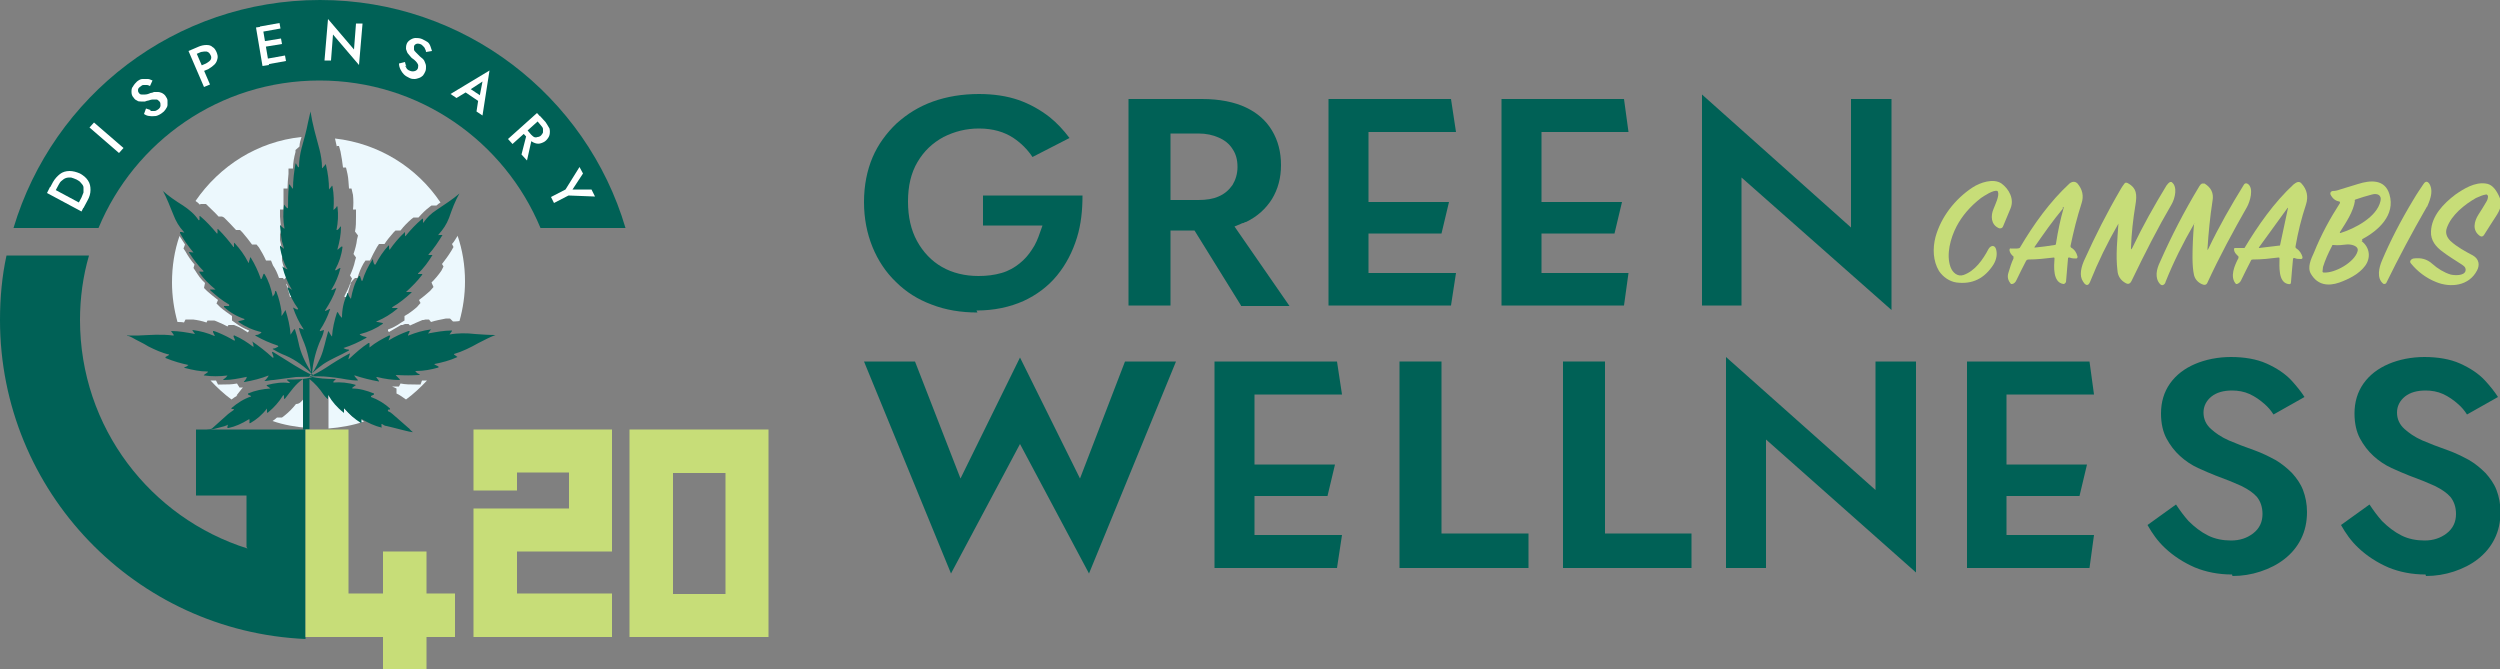 <svg xmlns="http://www.w3.org/2000/svg" id="Layer_1" viewBox="0 0 50 13.38"><rect x="0" y="0" width="50" height="13.38" fill="#808080" stroke="none"/><path d="m3.71,6.39h.12s.03,0,.03,0c.09.01.18.03.27.06l.02-.04h.1s.03,0,.03,0c.02,0,.05.02.08.03.07.03.14.06.19.09l.02-.03h.11s.05.02.05.02c.08.03.15.08.23.13v-.02s.02,0,.02,0v-.02c-.1-.04-.19-.09-.27-.15l-.07-.05v-.09c-.07-.05-.16-.11-.24-.18l-.07-.07.03-.07c-.08-.06-.15-.12-.22-.18l-.06-.06.02-.1c-.08-.07-.14-.16-.19-.24l-.04-.06.02-.07c-.07-.08-.13-.17-.18-.26l-.04-.06.03-.08c-.04-.06-.07-.11-.11-.17-.1.29-.15.6-.15.93,0,.27.04.54.11.79.04,0,.09,0,.13.01l.03-.06Z" fill="#ecf8fd"></path><path d="m5.65,8.35h-.06s-.05,0-.05,0c-.03.03-.06.05-.09.07.23.08.47.12.72.14v-.71s-.07.09-.1.13c-.04.05-.08.1-.15.1h0c-.07.09-.15.17-.24.24l-.04.03Z" fill="#ecf8fd"></path><path d="m5.84,5.95v-.02c-.03-.07-.07-.15-.1-.24l-.02-.02c.03.09.06.18.08.27h.04Z" fill="#ecf8fd"></path><path d="m4.73,7.91l.11-.14.02-.02h.02s-.09,0-.09,0l-.05-.08c-.1.02-.2.02-.29.02h-.09l-.04-.08s-.04,0-.07,0c-.01,0-.03,0-.04,0,.13.14.27.27.42.38.04-.03.08-.06.12-.08h0Z" fill="#ecf8fd"></path><path d="m8.44,7.61l-.03.08h-.1c-.1,0-.2,0-.3-.02l-.03.06h-.1s-.03,0-.04,0c0,0,.09.04.09.04v.1c.07.03.13.08.19.12.15-.11.29-.24.42-.38-.01,0-.02,0-.03,0-.02,0-.04,0-.07,0Z" fill="#ecf8fd"></path><path d="m4.02,4.08h.1s.04.04.04.04c.07.07.15.14.21.21h.04s.03,0,.03,0l.04.02c.09.09.17.17.24.25h.03s.05,0,.05,0l.05.05c.07.08.13.16.19.24h.03s.06,0,.06,0l.05.06c.05.08.1.17.14.26h.1s.04.1.04.1c.05.07.09.16.12.25h.08l.02.03.04-.04v-.08c-.03-.08-.06-.17-.08-.26v-.06s.03-.07.03-.07c-.03-.08-.05-.18-.07-.28,0-.04,0-.07,0-.11l.03-.09h0c-.02-.09-.02-.18-.03-.27v-.14s.07,0,.07,0c0-.1,0-.2,0-.3v-.12s.08,0,.08,0c0-.09.01-.19.02-.29v-.11s.09,0,.09,0c0-.11.02-.22.05-.33v-.04s.08-.07.08-.07h0c0-.06.02-.13.04-.19-.88.09-1.64.58-2.12,1.28.03.02.06.04.08.07Z" fill="#ecf8fd"></path><path d="m6.73,2.92h.05l.03.11c.02.11.04.22.05.32h.06l.03.13c.02.09.02.19.03.29h.05l.03.13c.01.1.01.2,0,.29h.06v.14c0,.11,0,.21-.02.3l.06.08-.02.08c-.01.1-.04.2-.07.29l.05.07-.02.07c-.02.1-.06.2-.1.29l.04.06-.03.08c-.03.1-.08.19-.12.27v.02s.05,0,.05,0c.02-.09.04-.17.07-.25v-.03l.05-.06.04-.04h.05c.03-.11.07-.2.12-.29l.04-.06h.09c.04-.09.09-.18.14-.27l.04-.06h.08s.03,0,.03,0c.05-.08.12-.16.18-.23l.04-.04h.06s.04,0,.04,0c.07-.09.14-.16.22-.23l.04-.03h.1c.07-.08.14-.15.22-.21l.04-.03h.06s.04,0,.04,0c.03-.03.05-.04.08-.06-.47-.7-1.23-1.18-2.11-1.28.01.06.03.12.04.19Z" fill="#ecf8fd"></path><path d="m9.15,4.72c-.04.06-.07.12-.11.16l.03.06-.04.07c-.06.1-.12.18-.19.27l.03.05-.04.08c-.06.09-.13.17-.2.24,0,0,.04.09.04.09l-.07.08c-.08.07-.15.13-.22.18l.03.06-.07.08c-.08.07-.16.13-.25.18v.09s-.08.05-.08.05c-.07.05-.16.1-.25.13v.03s.02.02.02.02c.08-.05.16-.09.24-.14h.03s.05-.02.05-.02h.07l.03.03c.08-.04.16-.07.25-.11h.02s.04-.01.04-.01h.07l.04.05c.09-.03.2-.05.3-.07h.08l.06.06s.08,0,.13-.01c.07-.25.11-.52.11-.79,0-.32-.05-.63-.15-.92Z" fill="#ecf8fd"></path><path d="m7.19,8.36h-.05s-.05,0-.05,0l-.05-.04c-.08-.07-.16-.15-.23-.23h-.07s-.05-.06-.05-.06c-.01,0-.04-.04-.07-.08-.02-.02-.03-.05-.05-.07v.69c.24-.02.48-.06.71-.14-.03-.02-.06-.04-.09-.07Z" fill="#ecf8fd"></path><path d="m6.4,0C3.5,0,1.06,1.92.27,4.56h1.7c.72-1.73,2.42-2.95,4.42-2.95s3.7,1.22,4.42,2.95h1.7C11.73,1.92,9.29,0,6.4,0Z" fill="#006156"></path><path d="m1,3.74l.69.37-.06.12-.69-.37.06-.12Zm.66.42l-.11-.06.08-.15s.03-.07.04-.1c0-.03,0-.07,0-.1,0-.03-.02-.06-.05-.09-.02-.03-.05-.05-.09-.07-.04-.02-.08-.03-.11-.04-.04,0-.07,0-.1.01-.03.01-.06.03-.08.05-.03.02-.05.05-.07.09l-.08.15-.11-.06.08-.15c.04-.07.09-.12.14-.16s.12-.06.19-.06c.07,0,.14.02.21.05.07.04.12.08.16.14s.05.12.05.19-.02.14-.06.21l-.08.15Z" fill="#fff"></path><path d="m1.88,2.45l.59.51-.09.1-.59-.51.09-.1Z" fill="#fff"></path><path d="m3.01,2.22s.06,0,.08,0c.03,0,.05-.02.07-.03.03-.02.05-.05.05-.08,0-.03,0-.06-.02-.08-.02-.02-.04-.04-.06-.04-.02,0-.05,0-.07,0-.03,0-.06.01-.09.02-.02,0-.04.01-.07.02-.03,0-.05,0-.08,0s-.06,0-.08-.02c-.03-.01-.05-.03-.07-.06-.03-.03-.04-.07-.04-.11,0-.04,0-.08.03-.11.02-.04.05-.07.08-.1.04-.03.07-.05.11-.05.04,0,.07,0,.11,0,.03,0,.06.02.09.03l-.05.11s-.04-.02-.06-.02c-.02,0-.04,0-.07,0-.02,0-.04.01-.06.03-.03.02-.05.04-.05.07,0,.02,0,.04.02.06.01.02.03.03.05.03s.04,0,.07,0c.03,0,.07-.01.11-.03.02,0,.05-.01.07-.02.03,0,.05,0,.08,0s.05.01.08.02c.02.01.05.03.07.06.02.03.04.06.04.09,0,.03,0,.06,0,.09s-.02.06-.04.09c-.02.03-.04.05-.07.07-.04.03-.08.05-.12.06-.04,0-.08.01-.13,0-.04,0-.08-.02-.11-.04l.04-.11s.06.02.09.03Z" fill="#fff"></path><path d="m3.89.97l.31.72-.12.05-.31-.72.12-.05Zm-.05.02l.14-.06c.05-.02.1-.03.15-.03s.09.01.12.04c.04.02.06.06.08.1.02.05.03.09.02.13s-.02.08-.06.12c-.03.03-.07.06-.12.09l-.14.06-.05-.11.14-.06s.07-.04.09-.07c.02-.03.02-.07,0-.1-.02-.04-.04-.06-.08-.07-.03,0-.07,0-.11.01l-.14.06-.05-.11Z" fill="#fff"></path><path d="m5.25.53l.13.77-.13.02-.13-.77.13-.02Zm-.05,0l.39-.07.02.11-.39.07-.02-.11Zm.05.3l.37-.06.02.11-.37.06-.02-.11Zm.06.35l.39-.07.02.11-.39.07-.02-.11Z" fill="#fff"></path><path d="m7.25.48l-.07.82-.52-.61-.04.52h-.13s.07-.83.07-.83l.52.61.04-.52h.13Z" fill="#fff"></path><path d="m8.1,1.31s.03.05.04.07c.02.02.04.03.07.04.03.01.06.01.09,0,.03-.01.05-.03.06-.06,0-.03.01-.05,0-.07s-.02-.04-.04-.06c-.02-.02-.04-.04-.07-.06-.02-.01-.03-.03-.05-.05-.02-.02-.03-.04-.05-.06-.01-.02-.02-.05-.03-.08,0-.03,0-.06.01-.09.01-.04.04-.07.07-.09.03-.02.07-.04.11-.04.04,0,.08,0,.13.02.04.02.08.04.11.06s.05.06.06.09c.01.03.02.06.03.09l-.12.02s0-.04-.02-.06c0-.02-.02-.04-.04-.06-.02-.02-.03-.03-.06-.04-.03-.01-.06-.01-.08,0-.02.01-.04.03-.04.05,0,.02,0,.04,0,.06,0,.02.02.04.04.06.02.02.05.05.08.08.02.02.04.03.06.05.02.02.03.04.04.07.01.02.02.05.02.08,0,.03,0,.06-.01.09-.01.03-.03.06-.05.09-.02.02-.05.04-.08.05-.03.01-.06.02-.09.02-.03,0-.06,0-.1-.02-.04-.02-.08-.04-.11-.07-.03-.03-.05-.06-.07-.1s-.03-.08-.03-.12l.12-.03s.01.06.03.09Z" fill="#fff"></path><path d="m9.38,1.8l-.02.02-.23.14-.12-.08.78-.47-.14.9-.12-.08.04-.26.02-.03.06-.31-.26.17Zm-.03-.06l.3.2-.04.11-.34-.23.08-.08Z" fill="#fff"></path><path d="m10.83,2.36l-.58.52-.09-.1.58-.52.09.1Zm-.19.4l-.1.45-.11-.12.11-.43.09.11Zm.16-.44l.11.12s.06.09.08.13c.01.04.01.09,0,.13-.01.04-.04.08-.07.11s-.08.05-.12.06-.09,0-.13-.02-.08-.05-.12-.09l-.11-.12.08-.07.1.12s.04.04.06.05c.02.01.05.01.07,0,.02,0,.05-.01.07-.03.02-.02.03-.04.04-.06,0-.02,0-.05,0-.07,0-.02-.02-.05-.04-.07l-.1-.12.09-.08Z" fill="#fff"></path><path d="m11.89,3.93l-.52-.02-.29.15-.06-.12.29-.15.28-.45.07.13-.21.32h.38s.07.14.07.14Z" fill="#fff"></path><path d="m6.11,8.59v4.19c-3.4-.15-6.11-2.95-6.11-6.38,0-.44.04-.88.13-1.29h1.65c-.12.41-.18.85-.18,1.29,0,2.15,1.41,3.96,3.35,4.57l-.02-.03v-1.03h-1.01v-1.32h2.18Z" fill="#006156"></path><path d="m4.19,8.59s.05-.02.05-.02c.1-.09.19-.17.29-.26.04-.04.09-.07.13-.1.03-.02.02-.03,0-.03h-.03s0-.01,0-.02c.12-.1.24-.18.39-.23,0,0,0,0,0-.01l-.06-.03s0-.01,0-.02c.14-.06.29-.09.45-.1,0,0,0,0,0,0-.02-.02-.04-.03-.07-.05-.01,0-.01-.01,0-.02.16-.04.3-.06.44-.04.03,0,.03,0,0-.02,0,0-.01-.01-.02-.02-.03-.02-.03-.03,0-.03.17,0,.33,0,.49-.05.01,0,.01,0,0,0-.1-.01-.22,0-.33,0-.15.02-.3.04-.45.06-.06,0-.12.02-.17.02-.02,0-.02,0,0-.01.03-.03.05-.06.07-.09,0-.01,0-.02,0-.01-.15.06-.31.1-.48.13-.02,0-.02,0,0-.02.02-.02.03-.04.04-.06.01-.02,0-.03-.01-.02-.15.03-.29.06-.44.06-.02,0-.03,0,0-.02.03-.02.05-.04.07-.07,0,0,0,0,0,0-.16.02-.32.02-.46,0-.02,0-.02,0,0-.02.02-.01.04-.03.06-.04.01-.01.01-.02,0-.02-.15,0-.29-.03-.45-.07-.02,0-.02-.01,0-.02.03,0,.05-.03.07-.04,0,0,0,0,0,0-.14-.03-.29-.07-.46-.14,0,0,0-.01,0-.02l.07-.04s0-.01,0-.01c-.14-.03-.29-.1-.41-.16-.11-.07-.23-.12-.33-.18-.03-.01-.05-.03-.08-.03-.03,0-.03-.01,0-.01.07,0,.14,0,.21,0,.23-.01.46-.03.69,0,.02,0,.02,0,.01-.02l-.05-.07s0,0,0,0c.16,0,.32.03.48.06.01,0,.01,0,0,0l-.05-.07s0-.02,0-.01c.16.02.3.06.44.12.01,0,.02,0,0-.01,0-.02-.02-.04-.03-.07,0-.02,0-.02,0-.02.03,0,.07.02.1.03.12.05.22.1.32.16.02,0,.02,0,.02-.01l-.03-.07s0-.03.02-.02c.14.06.26.14.38.23,0,0,0,0,0,0,0-.02,0-.05-.02-.1,0-.01,0-.02.01,0,.13.09.26.19.39.31.01.01.02,0,.02,0,0-.03-.02-.07-.03-.1,0-.02,0-.02.01-.01.02,0,.04.02.06.03.25.15.49.32.75.44.03,0,.03,0,0-.01-.16-.16-.34-.3-.55-.39-.08-.03-.16-.07-.24-.12-.02,0-.02-.02,0-.02.03,0,.06-.02.08-.03.02,0,.02-.02,0-.03-.15-.05-.29-.11-.43-.19-.02-.01-.02-.02,0-.02.04,0,.07-.02.1-.04.01,0,.01-.01,0-.02-.17-.04-.32-.11-.45-.2,0,0,0-.01,0-.02.03,0,.06-.01.1-.02,0,0,.01,0,.02-.01,0,0,0,0,0-.01-.15-.05-.29-.13-.41-.24,0-.01,0-.02,0-.02h.1s.01-.02,0-.03c-.14-.08-.26-.18-.37-.28-.02-.02-.01-.02,0-.02.03,0,.07,0,.1,0,0,0,0,0,0,0-.12-.1-.24-.21-.32-.34-.01-.02,0-.02,0-.02.03,0,.05.01.08,0,0,0,0,0,0-.01-.11-.11-.2-.23-.29-.37,0-.01,0-.02,0-.01.03,0,.06.01.09.01,0,0,0,0,0,0-.11-.13-.2-.26-.27-.39,0-.02,0-.02.01-.02.02,0,.04,0,.06.01.02,0,.02,0,0-.02-.09-.1-.15-.2-.2-.33-.07-.17-.13-.33-.21-.48-.01-.02,0-.02,0,0,.11.1.24.19.4.29.12.08.23.17.31.29,0,.01.02,0,.02,0,0-.03,0-.05,0-.08,0,0,0,0,.01,0,.12.1.23.22.33.34.01.02.02.01.02,0v-.08s0,0,.01,0c.12.12.22.24.31.36,0,0,0,0,.01,0,0-.03,0-.05,0-.07,0-.02,0-.02.02,0,.1.11.19.23.26.37,0,.02.02.02.02,0,0-.03.02-.05.02-.08,0-.02,0-.02.02,0,.08.13.14.26.19.4,0,.03.02.03.03,0l.03-.08s.01-.01.02,0c.08.13.13.28.16.43,0,.03,0,.03.02,0,.02-.02.03-.05.03-.07,0-.03.02-.03.03,0,.05.13.08.26.1.39,0,.03,0,.06,0,.08,0,.01,0,.01.01,0l.07-.11s0,0,0,0c.05.16.09.32.1.48,0,.02,0,.02.01,0,.02-.03.04-.06.06-.09,0-.01.01-.01.02,0,.03.09.05.17.07.26.04.21.14.41.25.59,0,0,0,0,0,0-.02-.16-.05-.32-.1-.48-.04-.13-.11-.25-.14-.39,0,0,0-.01.01-.01l.08.03s.01,0,0-.01c-.09-.13-.16-.28-.21-.43,0,0,0-.01,0,0l.08.04s.03,0,.02-.02c-.09-.12-.16-.26-.21-.41,0,0,0,0,0-.01,0,0,0,0,.01,0,.03.01.05.03.07.04.02,0,.02,0,0-.01-.08-.13-.14-.28-.18-.44,0-.01,0-.02.01,0,.03.02.05.03.07.04.02.01.03,0,.01-.01-.07-.12-.11-.26-.14-.42,0-.01,0-.03,0-.04,0,0,0,0,0,0,.02.02.05.04.07.06.01,0,.01,0,.01,0-.01-.05-.03-.1-.04-.14-.02-.1-.03-.21-.04-.32,0-.01,0-.02.01,0,.02.02.04.04.07.06,0,0,.01,0,.01,0-.03-.16-.03-.31-.01-.47,0-.01,0-.01.01,0,.01.02.03.04.05.06.01.01.02,0,.02,0,0-.14,0-.29.02-.46,0-.01.01-.02.02,0l.05.07s.01,0,.01,0c0-.16.02-.33.05-.5,0,0,0,0,.01,0l.04.07s.02.01.02,0c0-.13.02-.25.05-.37.05-.18.1-.36.13-.52.02-.07.03-.15.05-.22t0,0h0c.04.26.11.5.18.76.03.12.05.24.05.36,0,.02,0,.02.02,0,.01-.02.03-.03.04-.05,0-.02.01-.02.02,0,.04.17.06.33.06.49t0,0s.03-.04.05-.06c0-.02.02-.02.02,0,.03.16.03.31.02.46,0,.01,0,.02.01,0,.02-.01.03-.03.05-.05,0-.02.02-.02.02,0,.02.16.01.31-.02.46,0,0,0,0,.01,0,.02,0,.05-.04.07-.07,0,0,.01,0,.01,0,0,.16-.03.31-.07.45,0,.02,0,.02.02,0l.06-.05s.02,0,.02.01c-.02.17-.07.31-.14.44-.02.03,0,.03.02.02.02-.01.04-.03.07-.04.01,0,.02,0,.01,0-.04.16-.1.3-.18.43-.01.02,0,.02,0,.01.03,0,.05-.02.07-.03.02-.01.03,0,.02.01-.05.15-.13.29-.22.43,0,.01,0,.02,0,.01.03-.01.06-.02.09-.04.01,0,.02,0,.01.01-.05.15-.12.29-.2.41-.01.02,0,.03.01.02l.07-.02s0,0,0,0c-.01.06-.03.12-.06.18-.1.22-.16.46-.18.69h0c.07-.1.12-.21.17-.32.07-.16.1-.35.15-.51,0-.02.01-.02.02,0,.02.03.03.06.06.09t0,0c.01-.16.05-.33.1-.48,0-.01.01-.01.02,0,.02.04.04.07.07.1,0,0,.01,0,.01,0,0-.16.03-.31.1-.46,0,0,0-.01,0-.02,0-.01.01-.01.02,0,.01.04.03.07.05.1,0,0,.01,0,.01,0,.03-.16.07-.31.16-.45,0,0,.01,0,.02,0l.03.09s.01.02.02,0c.04-.14.11-.28.2-.42,0-.01.01,0,.01,0,0,.03.01.07.03.1,0,0,.01,0,.02,0,.07-.14.16-.27.26-.38,0,0,0,0,.01,0,0,0,0,.01,0,.02,0,.02,0,.04.01.07,0,0,0,0,0,0,.09-.13.19-.25.31-.36,0,0,0,0,0,0,0,.02,0,.05,0,.07,0,.02,0,.02.02,0,.09-.11.2-.23.32-.33.01-.01.02-.01.02,0,0,.02,0,.04,0,.07,0,.01,0,.01.01,0,.07-.1.15-.18.26-.25.16-.11.32-.21.46-.33.02-.01.02-.01,0,0-.09.15-.15.32-.21.49-.05.13-.12.23-.2.32-.02.02-.02.03,0,.02h.07s0,0,0,0c-.08.13-.17.27-.28.39,0,0,0,.02,0,.01h.08s.01-.01,0,0c-.08.13-.17.26-.29.37,0,0,0,.01,0,.01.02,0,.04,0,.07,0,.02,0,.02,0,.01.02-.09.12-.2.23-.32.34,0,0,0,0,0,0,.03,0,.07,0,.1,0,.02,0,.02,0,0,.02-.11.1-.23.2-.37.28-.01,0-.01.01,0,.02.03,0,.06,0,.09,0,.02,0,.02,0,0,.02-.12.1-.25.18-.39.24-.03,0-.03.02,0,.02l.1.02s.02.01,0,.02c-.13.09-.28.16-.44.2-.02,0-.02.01,0,.02.03.02.07.03.11.04.02,0,.02,0,0,.02-.14.08-.29.15-.45.2,0,0,0,0,0,0,.03.02.06.03.09.03s.03.02,0,.03c-.16.09-.34.16-.49.26-.11.08-.21.16-.3.26-.01.01-.01.02,0,0,.12-.05.23-.11.34-.18.15-.1.31-.2.48-.29.01,0,.02,0,.01,0-.01.03-.02.07-.03.1,0,.02,0,.02.02,0,.12-.11.24-.22.38-.31.02,0,.02,0,.02.01v.08s0,.01,0,0c.12-.1.25-.17.39-.24.02,0,.03,0,.02.02l-.03.08s0,0,0,0h0c.13-.08.26-.14.4-.19.02,0,.03,0,.02.02l-.03.06s0,.02.01.01c.15-.06.29-.1.44-.12.01,0,.02,0,0,.01l-.05.07s0,.01,0,0c.16-.03.32-.06.48-.06,0,0,0,0,0,.01l-.05.07s0,0,0,0c.16-.03.35-.03.51-.01.14.01.28.02.41.02,0,0,0,0,0,0-.11.04-.22.1-.34.16-.16.09-.32.17-.49.22,0,0,0,.01,0,.01l.07.05s0,0,0,0c-.15.07-.31.11-.46.14,0,0,0,0,0,.01l.08.04s0,.01,0,.02c-.14.04-.29.07-.45.07-.01,0-.02,0,0,.02.02.02.03.03.06.04.02.01.02.02,0,.02-.14.01-.29.01-.45,0-.02,0-.02,0,0,.02.02.02.04.04.06.06.01.01.01.02,0,.02-.14,0-.29-.02-.45-.06-.02,0-.02,0-.01.01l.05.07s0,.01,0,.01c-.17-.03-.33-.07-.48-.12-.02,0-.02,0-.01.01.02.03.04.05.06.07.01.02,0,.03-.01.02-.07,0-.13-.01-.2-.02-.16-.03-.31-.05-.46-.06-.1,0-.19-.01-.28,0-.02,0-.02,0,0,0,.17.04.33.05.5.05,0,0,.01,0,.01.01,0,0,0,0,0,.01-.02,0-.03.02-.04.03-.01.01,0,.02,0,.02.14-.01.29,0,.45.05,0,0,0,0,0,0l-.07.05s-.01.02,0,.02c.14,0,.28.04.43.1,0,0,0,.02,0,.02l-.06.03s0,.01,0,.02c.14.05.27.13.38.23,0,0,0,.02,0,.02h-.03s-.03.02,0,.04c.03.01.06.03.08.05.1.09.21.18.32.28.01,0,.02.02.03.03,0,0,.02.02.03.03.03.02.03.03,0,.02-.07-.01-.13-.03-.18-.04-.12-.03-.23-.06-.32-.08-.03,0-.06-.02-.09-.04,0,0-.02,0-.01.01v.04s.01.03,0,.02c-.14-.03-.28-.1-.4-.17,0,0,0,0,0,0,0,.03,0,.05,0,.07,0,0,0,.01-.01.01t0,0c-.13-.08-.24-.18-.33-.29,0,0-.01,0-.01,0,0,.03,0,.05,0,.08,0,.01,0,.02-.01,0-.13-.1-.23-.22-.3-.34,0-.01-.01,0-.01,0v.06s-.01.02-.02,0c-.03-.03-.05-.05-.07-.08-.08-.12-.17-.22-.28-.31,0,0,0,0,0,0v1s0,.01,0,.01c-.05,0-.1,0-.13,0v-1.01s0,0,0,0c-.15.1-.24.24-.35.38-.02.03-.03.02-.03,0v-.05s0-.01-.02,0c-.08.13-.18.24-.3.34-.01.01-.02,0-.02,0,0-.02,0-.05,0-.08,0,0,0,0,0,0-.1.13-.21.22-.33.29-.02.01-.03,0-.02-.01,0-.02,0-.04,0-.06,0,0,0-.01-.02,0-.13.08-.26.14-.4.17-.02,0-.03,0-.02-.03,0,0,0-.02.01-.03,0-.01,0-.01-.01,0-.04.02-.08.03-.12.04-.1.03-.2.05-.29.07,0,0-.04.02-.04.02h-.16Z" fill="#006156"></path><polygon points="12.24 12.74 12.24 11.87 10.34 11.87 10.34 11.03 12.24 11.03 12.24 8.59 9.47 8.59 9.47 9.81 10.34 9.81 10.34 9.45 11.38 9.45 11.38 10.17 9.47 10.17 9.47 10.17 9.47 12.74 12.24 12.74" fill="#c7dd78"></polygon><path d="m12.59,12.74h2.78v-4.15h-2.78v4.15Zm1.92-.86h-1.05v-2.42h1.05v2.42Z" fill="#c7dd78"></path><polygon points="7.66 12.74 7.66 13.38 8.53 13.38 8.53 12.74 9.1 12.74 9.1 11.87 8.53 11.87 8.53 11.03 7.66 11.03 7.66 11.87 6.97 11.87 6.97 8.59 6.11 8.59 6.11 12.74 7.66 12.74" fill="#c7dd78"></polygon><path d="m19.55,6.25c-.33,0-.64-.05-.92-.16-.27-.1-.51-.25-.71-.45-.2-.19-.36-.43-.47-.7-.11-.27-.17-.57-.17-.9s.06-.63.17-.89c.11-.26.28-.49.48-.68.21-.19.45-.34.73-.44.28-.1.59-.15.92-.15.29,0,.56.04.79.12.23.08.44.2.62.34.15.12.28.26.4.42l-.74.38c-.1-.15-.23-.28-.38-.38-.18-.12-.41-.19-.69-.19-.26,0-.49.06-.71.17-.22.12-.39.28-.52.5-.13.22-.19.48-.19.79s.06.57.18.79c.12.22.29.4.5.52.21.12.46.18.73.18.17,0,.32-.02.46-.06.14-.04.26-.11.36-.19.1-.08.18-.17.25-.28.07-.1.12-.22.16-.34l.05-.14h-1.19v-.6h1.99c0,.3-.03.58-.11.84-.09.29-.22.54-.4.76-.18.22-.41.39-.67.51-.27.12-.58.19-.94.19Z" fill="#006156"></path><path d="m24.82,6.11l-.93-1.5h-.48v1.5h-.84V1.98h1.47c.35,0,.65.06.88.17.23.11.4.26.52.46.12.2.18.43.18.69s-.06.48-.18.68c-.12.19-.29.35-.52.46-.02,0-.03.01-.05.02-.02,0-.04.01-.06.02l-.12.05,1.1,1.59h-.97Zm-1.41-2.11h.56c.15,0,.29-.02.4-.07.12-.05.21-.13.28-.23.06-.1.1-.22.1-.36s-.03-.26-.1-.36c-.06-.1-.16-.18-.28-.23-.11-.05-.25-.08-.4-.08h-.56v1.34Z" fill="#006156"></path><polygon points="26.57 6.11 26.57 1.98 29.02 1.98 29.12 2.64 27.37 2.64 27.37 4.04 28.98 4.04 28.83 4.67 27.37 4.67 27.37 5.46 29.12 5.46 29.02 6.11 26.57 6.11" fill="#006156"></polygon><polygon points="30.03 6.11 30.03 1.98 32.48 1.98 32.57 2.64 30.83 2.64 30.83 4.04 32.44 4.04 32.29 4.67 30.83 4.67 30.83 5.46 32.57 5.46 32.48 6.11 30.03 6.11" fill="#006156"></polygon><polygon points="34.83 3.55 34.83 6.11 34.04 6.11 34.04 1.89 37.02 4.55 37.02 1.98 37.83 1.98 37.83 6.2 34.83 3.55" fill="#006156"></polygon><polygon points="24.29 11.36 24.29 7.23 26.74 7.23 26.84 7.89 25.09 7.89 25.09 9.29 26.7 9.29 26.55 9.92 25.09 9.92 25.09 10.7 26.84 10.7 26.74 11.36 24.29 11.36" fill="#006156"></polygon><polygon points="39.34 11.36 39.34 7.23 41.79 7.23 41.88 7.89 40.13 7.89 40.13 9.29 41.74 9.29 41.59 9.92 40.13 9.92 40.13 10.7 41.88 10.7 41.79 11.36 39.34 11.36" fill="#006156"></polygon><polygon points="20.4 8.88 19.02 11.47 17.28 7.23 18.3 7.23 19.21 9.57 20.4 7.15 21.6 9.57 22.5 7.23 23.52 7.23 21.78 11.47 20.4 8.88" fill="#006156"></polygon><polygon points="27.99 11.36 27.99 7.23 28.83 7.23 28.83 10.67 30.57 10.67 30.57 11.36 27.99 11.36" fill="#006156"></polygon><polygon points="31.26 11.36 31.26 7.23 32.1 7.23 32.1 10.67 33.83 10.67 33.83 11.36 31.26 11.36" fill="#006156"></polygon><polygon points="35.32 8.79 35.32 11.36 34.52 11.36 34.52 7.14 37.51 9.8 37.51 7.23 38.32 7.23 38.32 11.45 35.32 8.79" fill="#006156"></polygon><path d="m44.64,11.49c-.27,0-.52-.05-.74-.14-.23-.1-.43-.23-.6-.39-.15-.14-.26-.3-.35-.46l.57-.41c.08.12.16.23.25.33.12.12.25.22.39.29.14.07.3.1.46.1.18,0,.32-.05.44-.14.13-.1.19-.23.19-.39,0-.14-.04-.25-.11-.34-.07-.08-.17-.15-.31-.22-.13-.06-.3-.13-.52-.21-.1-.04-.22-.09-.35-.15-.13-.06-.25-.14-.36-.24-.11-.1-.2-.22-.27-.35-.07-.13-.11-.3-.11-.5,0-.23.06-.43.18-.6.12-.17.29-.3.5-.39.21-.09.46-.14.72-.14s.51.04.71.13c.2.09.37.2.5.34.1.11.19.22.26.33l-.62.35c-.05-.08-.11-.15-.18-.21-.09-.08-.19-.15-.3-.2-.11-.05-.23-.07-.35-.07-.17,0-.31.04-.41.12-.1.08-.16.19-.16.32s.05.24.15.33c.09.08.2.16.36.23.14.06.32.13.52.2.14.05.28.12.41.19.12.07.23.16.33.26.09.1.17.21.22.34.05.13.08.28.08.44,0,.2-.04.38-.12.54-.08.16-.19.29-.33.4-.14.11-.3.19-.48.25-.18.06-.37.09-.56.09Z" fill="#006156"></path><path d="m48.51,11.49c-.27,0-.52-.05-.74-.14-.23-.1-.43-.23-.6-.39-.15-.14-.26-.3-.35-.46l.57-.41c.08.12.16.23.25.33.12.12.25.22.39.29.14.07.3.1.46.1.18,0,.32-.05.44-.14.13-.1.19-.23.19-.39,0-.14-.04-.25-.11-.34-.07-.08-.17-.15-.31-.22-.13-.06-.3-.13-.52-.21-.1-.04-.22-.09-.35-.15-.13-.06-.25-.14-.36-.24-.11-.1-.2-.22-.27-.35-.07-.13-.11-.3-.11-.5,0-.23.06-.43.18-.6.12-.17.29-.3.5-.39.21-.09.46-.14.72-.14s.51.04.71.13c.2.09.37.2.5.34.1.11.19.22.26.33l-.62.35c-.05-.08-.11-.15-.18-.21-.09-.08-.19-.15-.3-.2-.11-.05-.23-.07-.35-.07-.17,0-.31.04-.41.12-.1.08-.16.19-.16.32s.05.24.15.33c.09.08.2.16.36.23.14.06.32.13.52.2.14.05.28.12.41.19.12.07.23.16.33.26.09.1.17.21.22.34.05.13.08.28.08.44,0,.2-.04.38-.12.54-.08.16-.19.29-.33.4-.14.11-.3.19-.48.25-.18.06-.37.09-.56.09Z" fill="#006156"></path><path d="m39.95,3.82c-.08-.03-.27.1-.33.14-.22.17-.38.36-.49.57-.12.23-.21.56-.12.81.04.11.14.2.26.16.23-.08.39-.31.5-.52.04-.07.12-.09.15,0,.03.1.01.21-.05.31-.18.28-.42.4-.74.36-.14-.02-.27-.11-.35-.23-.12-.2-.13-.45-.07-.68.11-.4.39-.76.74-.99.15-.1.42-.19.58-.08.15.11.26.31.18.5-.05.12-.1.24-.15.36-.01.03-.05.05-.09.03-.15-.07-.16-.24-.1-.38.03-.08.12-.26.09-.34,0-.01-.01-.02-.02-.02h0Z" fill="#c7dd78"></path><path d="m41.08,5.15c-.17.02-.34.04-.51.04-.02,0-.04.01-.05.03-.07.13-.13.26-.19.38-.02.05-.06.08-.09.08,0,0-.02,0-.02,0-.06-.07-.08-.14-.05-.23.03-.1.06-.2.1-.28,0-.01,0-.03,0-.04-.04-.03-.07-.07-.08-.12,0-.02,0-.05.03-.04h.12s.05,0,.06-.02c.27-.46.6-.92.99-1.28.05-.04.11-.05.16,0,.1.12.13.25.08.4-.09.28-.16.56-.22.85,0,.01,0,.02.01.03.07.04.11.1.13.18,0,.02,0,.04-.03.04-.04,0-.08,0-.13-.02-.02,0-.03,0-.03.02l-.04.47s-.02.04-.05.04c-.22-.03-.19-.36-.18-.51,0-.01,0-.02-.02-.02m.19-.98c-.21.25-.39.51-.57.77,0,0,0,.01,0,.01,0,0,.02,0,.02,0,.12-.01.25-.03.38-.05.02,0,.03-.01.03-.03.04-.26.09-.49.15-.7.01-.04,0-.04-.02-.01h0Z" fill="#c7dd78"></path><path d="m45.57,5.15c-.16.02-.33.04-.51.04-.02,0-.03,0-.04.02-.07.13-.13.26-.2.4-.02.04-.05.06-.08.07,0,0-.02,0-.02,0-.13-.14-.03-.37.05-.52,0-.01,0-.02,0-.03-.04-.04-.09-.08-.09-.15,0-.01.01-.02.02-.02h.14s.04,0,.05,0c.27-.45.59-.91.98-1.27.05-.04.11-.08.16-.02.11.12.14.26.09.42-.09.27-.16.55-.21.84,0,.02,0,.03.02.04.06.04.1.1.12.17,0,.02,0,.04-.03.04-.04,0-.09,0-.13-.02-.01,0-.03,0-.03.02-.01.14-.03.3-.04.46,0,.04-.02.05-.06.04-.2-.04-.17-.36-.17-.51,0-.01,0-.02-.02-.02m-.39-.2s0,.01,0,.01l.42-.05s0,0,0,0l.16-.75s0-.01-.01,0l-.58.8h0Z" fill="#c7dd78"></path><path d="m48.54,4.13c-.31.54-.57,1.03-.81,1.52-.01.03-.05.04-.07.02-.13-.11-.08-.32-.02-.46.16-.38.37-.79.63-1.22.07-.12.14-.22.2-.31.04-.06.08-.06.12,0,.04.07.05.16.02.27-.02.08-.05.14-.07.19h0Z" fill="#c7dd78"></path><path d="m47.23,4.82c.17.13.19.34.07.5-.12.16-.32.26-.51.33-.23.08-.44.05-.57-.17-.08-.13,0-.3.06-.43.14-.35.32-.68.52-.99,0-.01,0-.02-.01-.03-.08-.01-.14-.06-.18-.14-.01-.03,0-.06.04-.07.05,0,.1-.01.15-.03.12-.04.24-.07.36-.11.25-.08.54-.1.63.21.12.41-.22.72-.54.89-.01,0-.01.02,0,.03m-.15-.8c-.03.22-.18.44-.3.63-.01.02,0,.02.01.02.29-.09.73-.32.8-.64.03-.12-.07-.16-.17-.13-.11.03-.22.06-.33.1,0,0-.02.01-.02.02m-.45.91c-.08.15-.14.29-.18.42,0,.03-.01.06-.01.09,0,.01.01.02.02.02.23.02.62-.21.68-.42.04-.12-.15-.15-.22-.14-.08.01-.17.02-.26.01-.02,0-.03,0-.03.02h0Z" fill="#c7dd78"></path><path d="m42.37,4.47s0,0,0,0c-.22.38-.41.77-.57,1.17-.03.07-.07.08-.12.02,0,0-.01-.02-.02-.03-.04-.06-.05-.13-.04-.21.01-.08.04-.17.09-.27.19-.42.42-.88.7-1.36.02-.04.05-.08.08-.12.01-.02.04-.02.06-.01.19.1.19.24.16.43-.05.3-.08.58-.09.86,0,.05,0,.05.03,0,.2-.42.43-.83.68-1.24.02-.03.04-.05.07-.07,0,0,.02,0,.03,0,.13.09.07.33,0,.45-.27.46-.53.97-.8,1.53-.03.06-.07.07-.12.04-.09-.05-.15-.13-.16-.24-.04-.32,0-.65.02-.97h0Z" fill="#c7dd78"></path><path d="m43.89,4.48s0-.02-.01,0c-.22.38-.41.76-.57,1.16,0,.02-.02.04-.03.05-.03.02-.05.02-.08-.01-.11-.12-.07-.3,0-.44.22-.5.48-1.01.79-1.52.01-.02.03-.04.05-.05.02,0,.04,0,.05,0,.13.08.19.19.16.35-.05.32-.08.64-.1.95,0,.04,0,.04.02,0,.21-.44.45-.86.71-1.28.02-.03.05-.03.08-.01.12.09.04.35-.02.46-.28.49-.55.99-.79,1.51-.02.05-.06.06-.12.03-.08-.04-.13-.1-.15-.18-.02-.09-.03-.21-.03-.35,0-.21.01-.43.03-.67h0Z" fill="#c7dd78"></path><path d="m49.76,3.92s-.02-.04-.04-.03c-.07.01-.13.04-.2.07-.23.13-.49.34-.58.59-.04.1-.01.19.07.27.13.12.3.21.45.29.12.07.14.19.08.3-.16.31-.53.35-.82.23-.2-.08-.37-.21-.5-.37-.04-.04,0-.09.05-.1.15-.02.27.01.38.11.1.09.23.17.36.21.08.02.27.03.3-.07.01-.04,0-.08-.06-.12-.17-.11-.3-.19-.39-.26-.14-.1-.25-.23-.24-.41.01-.31.25-.56.49-.74.17-.12.39-.25.6-.22.11.01.19.09.26.23.09.17.04.29-.06.44-.07.11-.15.23-.23.36-.02.03-.05.04-.08.02-.16-.11-.12-.29-.03-.43.05-.08.11-.17.16-.26.02-.03.03-.07.03-.11h0Z" fill="#c7dd78"></path></svg>